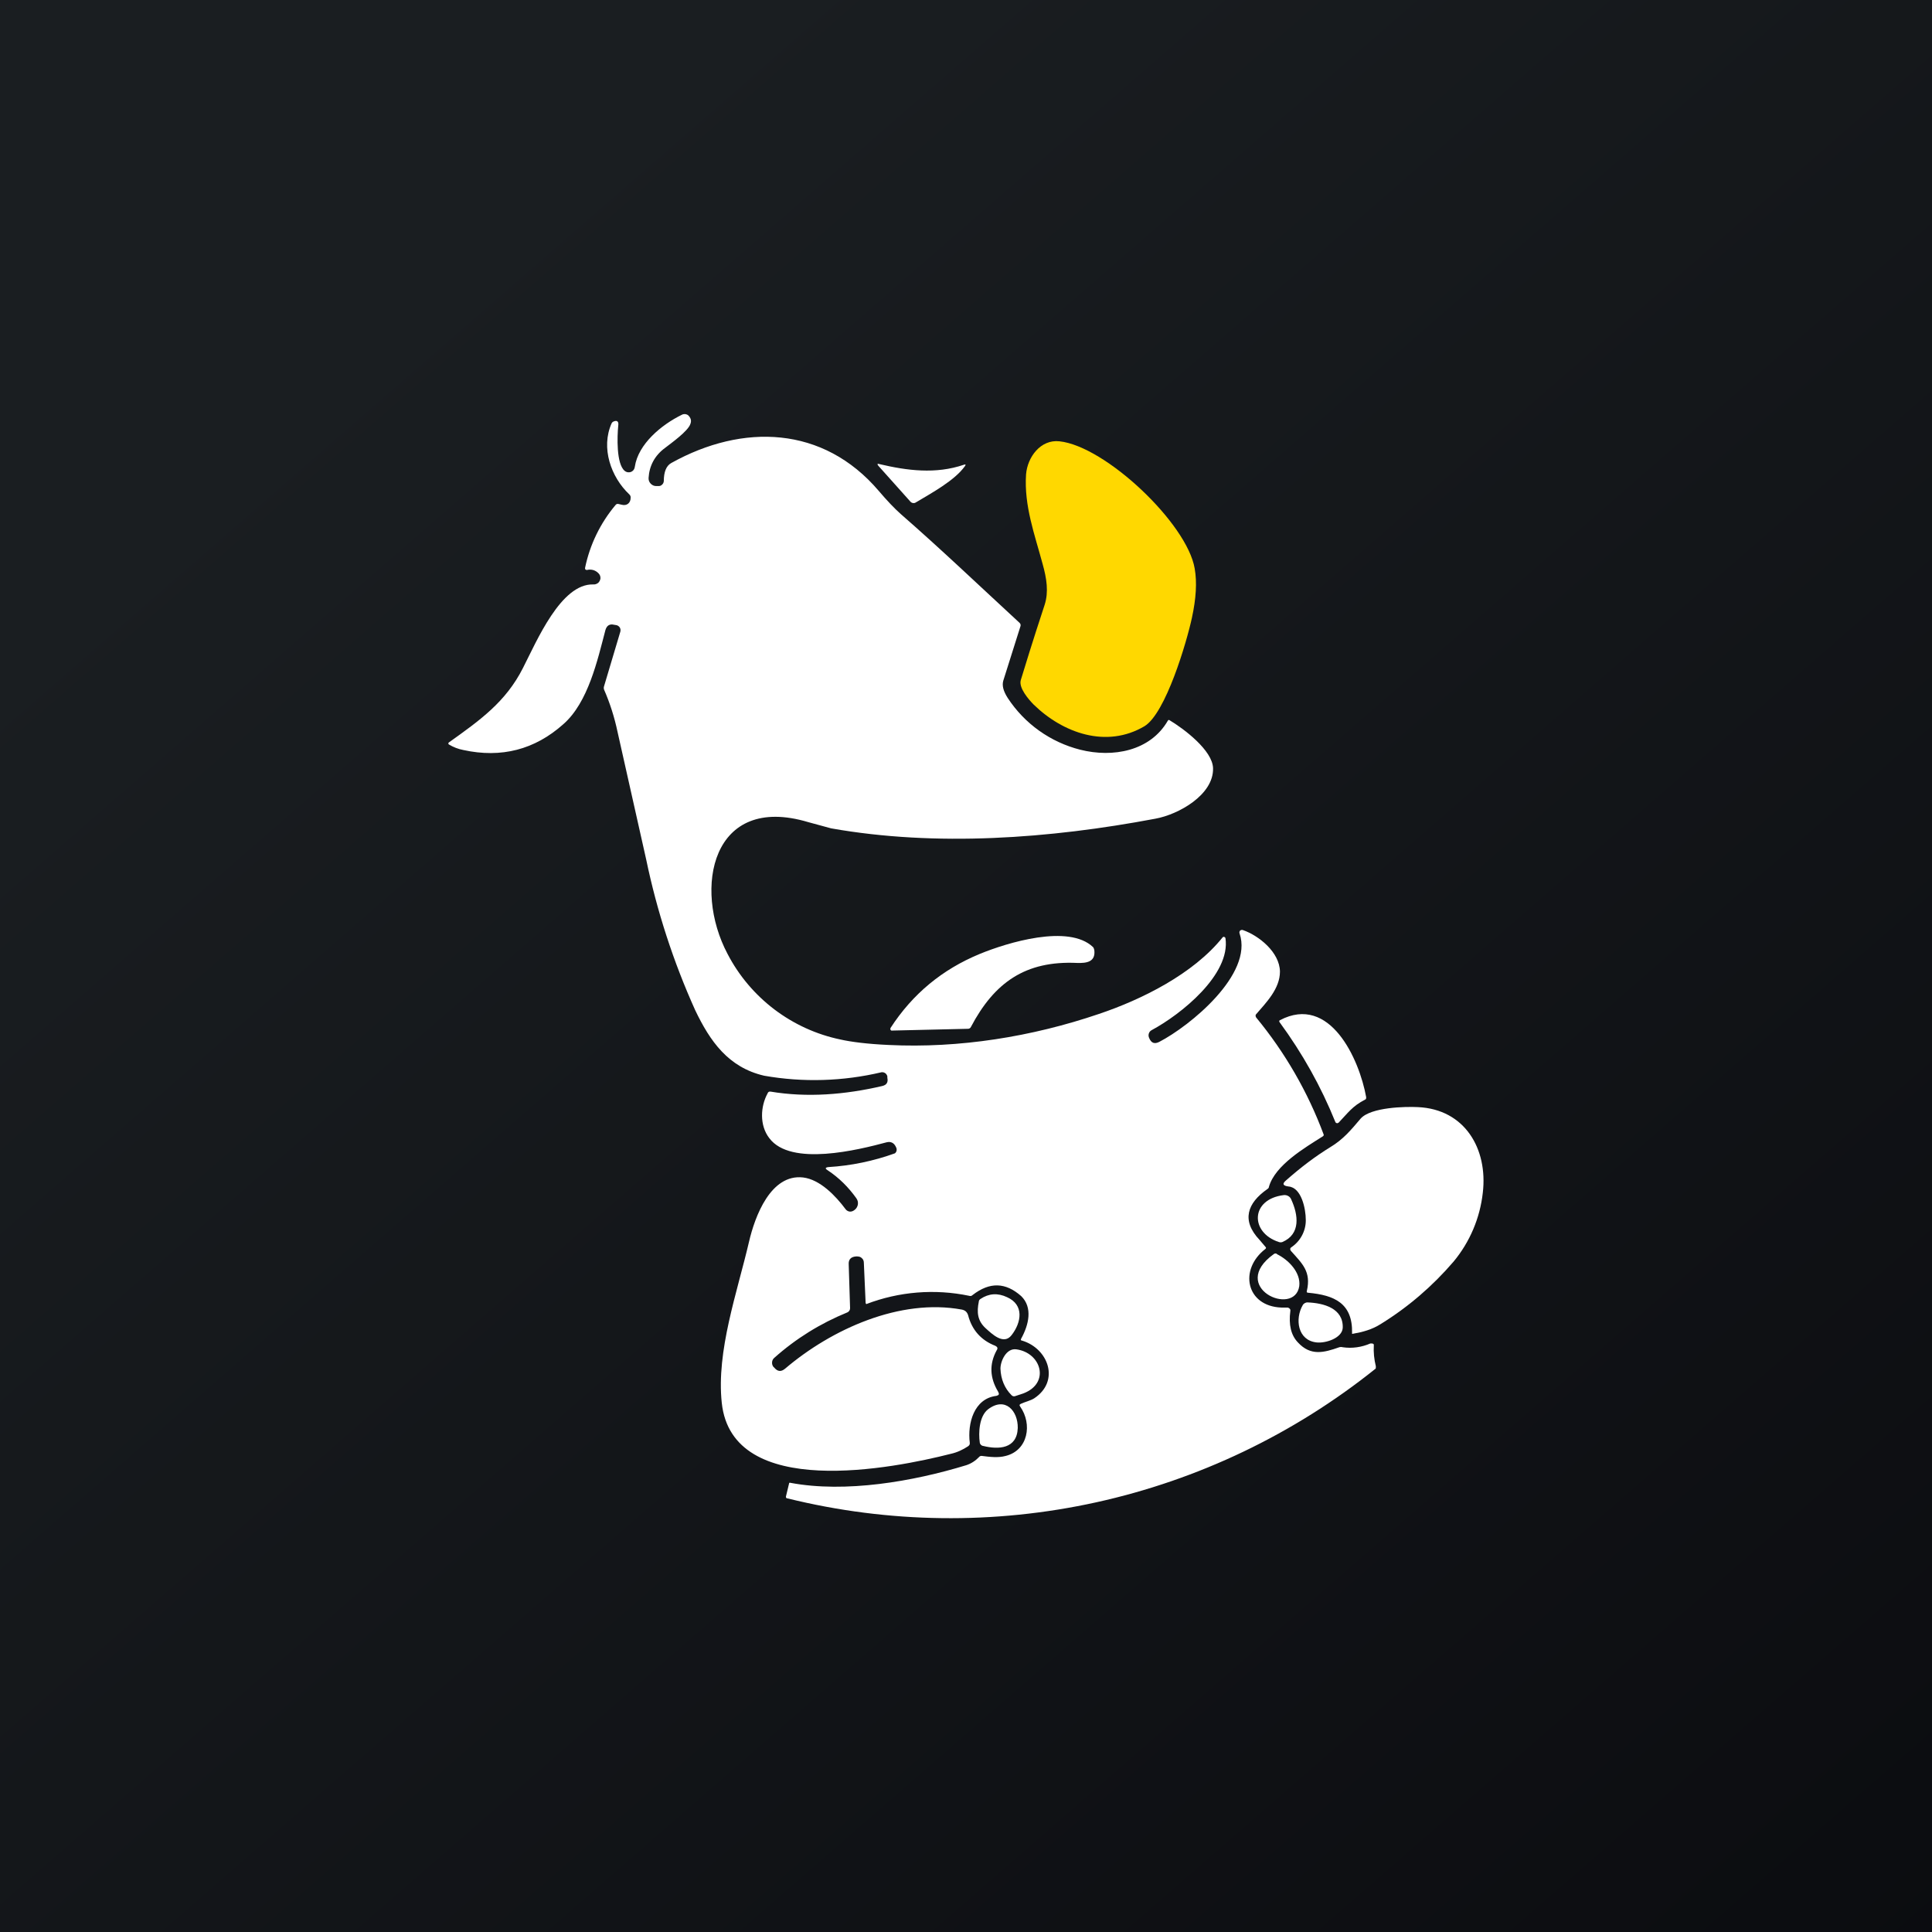 <svg width="24" height="24" viewBox="0 0 24 24" fill="none" xmlns="http://www.w3.org/2000/svg">
<rect x="0" y="0" width="24" height="24" fill="#808080" stroke="none"/>
<g clip-path="url(#clip0_31_7018)">
<path d="M0 0H24V24H0V0Z" fill="url(#paint0_linear_31_7018)"/>
<path d="M15.604 12.639C15.963 13.074 16.247 13.566 16.444 14.096C16.444 14.104 16.44 14.113 16.431 14.117C16.209 14.258 15.84 14.473 15.763 14.743C15.763 14.756 15.754 14.764 15.741 14.773C15.497 14.944 15.416 15.159 15.647 15.403L15.72 15.489C15.729 15.497 15.729 15.506 15.72 15.514C15.386 15.771 15.48 16.226 15.917 16.243H15.998C16.02 16.251 16.033 16.264 16.029 16.286C16.007 16.457 16.037 16.586 16.123 16.676C16.281 16.847 16.444 16.804 16.637 16.736C16.651 16.732 16.666 16.732 16.68 16.736C16.796 16.753 16.916 16.736 17.023 16.689H17.04C17.045 16.688 17.05 16.689 17.054 16.692C17.059 16.694 17.063 16.697 17.066 16.701V16.714C17.061 16.8 17.07 16.886 17.091 16.971V16.988C17.091 16.997 17.091 17.001 17.083 17.006C16.071 17.816 14.885 18.383 13.619 18.662C12.352 18.941 11.039 18.924 9.78 18.613C9.767 18.613 9.763 18.604 9.763 18.591L9.801 18.433C9.801 18.42 9.81 18.416 9.818 18.42C10.504 18.549 11.344 18.403 12.004 18.201C12.065 18.181 12.119 18.145 12.163 18.099C12.167 18.094 12.172 18.09 12.178 18.088C12.184 18.086 12.191 18.085 12.197 18.086C12.296 18.099 12.403 18.111 12.493 18.086C12.771 18.017 12.827 17.691 12.673 17.473C12.66 17.456 12.664 17.447 12.681 17.439C12.737 17.413 12.801 17.4 12.848 17.37C13.17 17.156 13.024 16.753 12.698 16.654C12.681 16.654 12.677 16.641 12.686 16.628C12.78 16.457 12.831 16.243 12.686 16.101C12.493 15.93 12.296 15.921 12.081 16.088C12.076 16.094 12.069 16.097 12.061 16.099C12.053 16.1 12.046 16.1 12.039 16.097C11.612 16.008 11.168 16.044 10.761 16.2C10.756 16.195 10.753 16.189 10.753 16.183L10.731 15.686C10.731 15.675 10.729 15.665 10.725 15.655C10.721 15.645 10.715 15.637 10.707 15.63C10.7 15.622 10.691 15.617 10.681 15.613C10.671 15.61 10.66 15.608 10.65 15.608H10.633C10.569 15.613 10.539 15.647 10.543 15.707L10.56 16.251C10.56 16.262 10.557 16.273 10.551 16.282C10.544 16.291 10.536 16.299 10.526 16.303C10.191 16.44 9.887 16.628 9.617 16.869C9.602 16.882 9.592 16.902 9.591 16.922C9.589 16.943 9.595 16.964 9.608 16.98L9.617 16.988C9.66 17.04 9.703 17.044 9.754 17.001C10.333 16.509 11.181 16.127 11.948 16.268C11.991 16.277 12.013 16.299 12.026 16.337C12.073 16.521 12.188 16.65 12.364 16.718C12.39 16.731 12.399 16.748 12.381 16.774C12.287 16.946 12.296 17.117 12.399 17.288C12.416 17.319 12.411 17.331 12.377 17.34C12.098 17.374 12.017 17.683 12.047 17.923C12.048 17.931 12.047 17.94 12.043 17.948C12.039 17.955 12.033 17.961 12.026 17.966C11.961 18.009 11.889 18.043 11.811 18.06C11.104 18.24 9.094 18.643 8.966 17.426C8.897 16.783 9.158 16.054 9.304 15.428C9.377 15.111 9.574 14.58 9.977 14.627C10.187 14.653 10.38 14.854 10.504 15.021C10.515 15.036 10.532 15.046 10.55 15.05C10.568 15.053 10.587 15.049 10.603 15.039L10.616 15.03C10.627 15.022 10.636 15.012 10.643 15C10.65 14.988 10.655 14.975 10.657 14.962C10.659 14.948 10.658 14.934 10.655 14.921C10.651 14.908 10.645 14.895 10.637 14.884C10.539 14.747 10.423 14.631 10.281 14.537C10.247 14.516 10.251 14.503 10.29 14.498C10.572 14.481 10.851 14.423 11.117 14.327C11.127 14.319 11.134 14.308 11.137 14.296C11.14 14.283 11.139 14.27 11.134 14.258L11.126 14.241C11.104 14.198 11.066 14.177 11.014 14.19C10.663 14.284 9.823 14.494 9.557 14.139C9.433 13.98 9.446 13.744 9.536 13.581C9.538 13.574 9.542 13.568 9.549 13.564C9.555 13.56 9.563 13.559 9.57 13.56C10.028 13.637 10.5 13.598 10.959 13.491C11.01 13.479 11.036 13.448 11.023 13.389V13.371C11.021 13.363 11.018 13.354 11.012 13.347C11.007 13.339 11.001 13.333 10.993 13.329C10.98 13.321 10.965 13.318 10.95 13.32C10.472 13.433 9.976 13.448 9.493 13.363C9.047 13.26 8.82 12.934 8.636 12.549C8.365 11.948 8.161 11.32 8.027 10.676L7.671 9.09C7.633 8.91 7.577 8.734 7.504 8.567C7.499 8.553 7.499 8.538 7.504 8.524L7.706 7.847C7.708 7.839 7.709 7.83 7.708 7.821C7.707 7.812 7.704 7.804 7.7 7.796C7.695 7.788 7.689 7.782 7.682 7.777C7.675 7.771 7.667 7.768 7.658 7.766L7.628 7.761C7.573 7.748 7.538 7.77 7.521 7.826C7.423 8.198 7.307 8.726 6.998 8.996C6.643 9.313 6.227 9.42 5.756 9.317C5.692 9.305 5.631 9.281 5.576 9.248C5.574 9.247 5.572 9.245 5.571 9.243C5.57 9.24 5.57 9.238 5.57 9.236C5.57 9.233 5.57 9.231 5.571 9.229C5.572 9.226 5.574 9.224 5.576 9.223C5.961 8.948 6.283 8.721 6.497 8.297C6.668 7.963 6.968 7.247 7.371 7.26C7.384 7.261 7.397 7.259 7.408 7.254C7.42 7.249 7.431 7.242 7.439 7.232C7.447 7.223 7.453 7.211 7.456 7.199C7.46 7.187 7.46 7.174 7.457 7.161C7.453 7.145 7.444 7.13 7.431 7.118C7.414 7.101 7.392 7.088 7.368 7.081C7.344 7.075 7.318 7.074 7.294 7.08C7.289 7.081 7.284 7.081 7.279 7.078C7.274 7.076 7.27 7.072 7.268 7.067V7.054C7.327 6.767 7.457 6.499 7.646 6.274C7.65 6.268 7.656 6.264 7.663 6.261C7.67 6.259 7.677 6.259 7.684 6.261L7.723 6.27C7.787 6.287 7.834 6.248 7.834 6.184C7.835 6.176 7.834 6.168 7.831 6.161C7.828 6.153 7.823 6.147 7.817 6.141C7.59 5.927 7.461 5.563 7.598 5.258C7.603 5.249 7.61 5.241 7.62 5.237C7.667 5.216 7.688 5.237 7.68 5.288C7.667 5.417 7.654 5.764 7.761 5.85C7.777 5.863 7.797 5.869 7.817 5.867C7.837 5.866 7.855 5.856 7.868 5.841C7.878 5.829 7.884 5.814 7.886 5.798C7.928 5.516 8.216 5.276 8.473 5.151C8.485 5.145 8.499 5.143 8.513 5.144C8.526 5.146 8.539 5.151 8.55 5.16C8.58 5.19 8.593 5.224 8.576 5.267C8.546 5.357 8.34 5.503 8.263 5.563C8.134 5.657 8.066 5.786 8.057 5.936C8.056 5.949 8.058 5.962 8.062 5.975C8.067 5.987 8.074 5.999 8.083 6.008C8.092 6.018 8.104 6.026 8.116 6.031C8.129 6.036 8.142 6.039 8.156 6.038H8.181C8.198 6.038 8.211 6.034 8.224 6.021C8.237 6.01 8.244 5.995 8.246 5.978C8.246 5.863 8.276 5.786 8.34 5.751C9.227 5.258 10.226 5.288 10.916 6.098C11.018 6.218 11.108 6.313 11.19 6.386C11.691 6.823 12.176 7.286 12.664 7.736C12.67 7.741 12.674 7.748 12.677 7.755C12.679 7.763 12.679 7.771 12.677 7.778L12.463 8.456C12.446 8.516 12.463 8.584 12.518 8.67C12.727 8.99 13.048 9.219 13.418 9.313C13.826 9.416 14.289 9.33 14.507 8.953C14.509 8.949 14.512 8.946 14.516 8.944H14.524C14.704 9.051 15.064 9.321 15.069 9.544C15.077 9.874 14.64 10.118 14.353 10.17C13.041 10.418 11.627 10.521 10.324 10.29L10.041 10.213C8.841 9.853 8.606 11.036 9.038 11.85C9.178 12.12 9.377 12.355 9.619 12.539C9.862 12.723 10.142 12.851 10.44 12.913C10.573 12.943 10.774 12.969 11.04 12.981C11.914 13.024 12.819 12.879 13.65 12.596C14.186 12.416 14.824 12.098 15.188 11.644C15.191 11.641 15.194 11.639 15.198 11.638C15.202 11.637 15.206 11.638 15.21 11.64C15.213 11.641 15.216 11.642 15.218 11.645C15.22 11.647 15.222 11.65 15.223 11.653C15.291 12.107 14.666 12.604 14.306 12.797C14.291 12.805 14.279 12.818 14.273 12.834C14.267 12.849 14.266 12.867 14.271 12.883L14.276 12.896C14.301 12.956 14.34 12.973 14.4 12.943C14.781 12.746 15.57 12.103 15.399 11.597C15.396 11.591 15.395 11.583 15.397 11.576C15.398 11.569 15.402 11.563 15.407 11.559C15.412 11.555 15.418 11.552 15.424 11.552C15.43 11.551 15.436 11.552 15.441 11.554C15.639 11.623 15.896 11.829 15.9 12.069C15.9 12.283 15.729 12.454 15.6 12.604C15.596 12.613 15.596 12.626 15.604 12.639Z" fill="white"/>
<path d="M14.216 9.022C13.744 9.3 13.204 9.107 12.84 8.752C12.776 8.687 12.651 8.542 12.681 8.447C12.724 8.306 12.819 7.993 12.977 7.513C13.028 7.354 13.003 7.187 12.951 7.003C12.853 6.639 12.72 6.283 12.746 5.893C12.763 5.679 12.926 5.456 13.161 5.482C13.731 5.542 14.747 6.502 14.841 7.063C14.871 7.234 14.858 7.436 14.807 7.672C14.743 7.972 14.481 8.863 14.216 9.022Z" fill="#FFD800"/>
<path d="M11.974 5.773C11.996 5.765 12 5.773 11.987 5.79C11.859 5.97 11.571 6.125 11.379 6.24C11.368 6.248 11.355 6.251 11.343 6.249C11.33 6.248 11.318 6.241 11.31 6.232L10.911 5.786C10.894 5.765 10.899 5.756 10.924 5.765C11.267 5.846 11.623 5.893 11.974 5.773ZM12.171 11.85C12.514 11.709 13.273 11.477 13.577 11.764C13.586 11.773 13.59 11.786 13.594 11.803C13.611 11.949 13.5 11.966 13.38 11.962C12.737 11.932 12.351 12.206 12.06 12.759C12.057 12.765 12.052 12.771 12.046 12.774C12.04 12.778 12.033 12.78 12.026 12.78L11.083 12.802C11.08 12.803 11.077 12.803 11.074 12.802C11.071 12.801 11.068 12.8 11.066 12.797C11.063 12.795 11.062 12.792 11.061 12.789C11.06 12.786 11.06 12.783 11.061 12.78V12.772C11.336 12.347 11.704 12.043 12.171 11.85ZM16.959 13.659C16.8 13.74 16.744 13.826 16.629 13.946C16.626 13.948 16.623 13.95 16.619 13.951C16.616 13.953 16.612 13.953 16.608 13.953C16.605 13.952 16.601 13.951 16.598 13.949C16.595 13.947 16.592 13.945 16.59 13.942C16.41 13.496 16.179 13.085 15.896 12.699C15.887 12.686 15.891 12.677 15.9 12.673C16.521 12.347 16.886 13.157 16.971 13.629C16.971 13.642 16.971 13.655 16.959 13.659ZM16.804 16.569C16.803 16.57 16.802 16.57 16.8 16.57C16.799 16.57 16.797 16.57 16.796 16.569V16.56C16.804 16.187 16.573 16.089 16.251 16.059C16.234 16.059 16.23 16.05 16.234 16.037C16.29 15.797 16.179 15.699 16.037 15.54C16.024 15.523 16.024 15.51 16.037 15.497C16.094 15.46 16.141 15.409 16.173 15.349C16.205 15.29 16.222 15.223 16.221 15.155C16.221 15.013 16.166 14.752 16.007 14.739C15.934 14.73 15.926 14.704 15.977 14.662C16.157 14.503 16.337 14.366 16.526 14.25C16.689 14.152 16.783 14.036 16.903 13.895C17.031 13.753 17.46 13.745 17.614 13.753C18.197 13.779 18.484 14.272 18.42 14.816C18.385 15.131 18.259 15.429 18.056 15.673C17.797 15.975 17.494 16.236 17.156 16.445C17.044 16.517 16.929 16.547 16.804 16.569Z" fill="white"/>
<path d="M15.887 15.429C15.527 15.313 15.531 14.897 15.947 14.846C15.967 14.844 15.987 14.848 16.004 14.858C16.021 14.868 16.034 14.883 16.041 14.902C16.127 15.09 16.161 15.33 15.93 15.429C15.916 15.434 15.901 15.434 15.887 15.429ZM15.861 15.579C16.003 15.647 16.161 15.806 16.14 15.977C16.08 16.367 15.253 15.99 15.823 15.579C15.829 15.574 15.836 15.571 15.844 15.571C15.852 15.571 15.86 15.574 15.866 15.579H15.861ZM12.51 16.114C12.724 16.209 12.69 16.427 12.566 16.586C12.467 16.714 12.321 16.569 12.244 16.5C12.141 16.406 12.133 16.299 12.159 16.17C12.159 16.157 12.167 16.144 12.18 16.136C12.283 16.067 12.394 16.059 12.51 16.114ZM16.243 16.179C16.444 16.187 16.689 16.252 16.68 16.496C16.671 16.624 16.466 16.689 16.354 16.676C16.119 16.65 16.084 16.384 16.183 16.213C16.189 16.202 16.199 16.193 16.21 16.187C16.221 16.181 16.234 16.178 16.247 16.179H16.243ZM12.711 17.31L12.608 17.344C12.601 17.346 12.593 17.346 12.585 17.344C12.578 17.342 12.571 17.337 12.566 17.332C12.48 17.246 12.433 17.134 12.428 17.002C12.428 16.907 12.501 16.744 12.626 16.762C12.934 16.804 13.05 17.182 12.711 17.31ZM12.643 17.739C12.634 18 12.403 18.009 12.214 17.962C12.203 17.961 12.193 17.956 12.185 17.948C12.177 17.94 12.172 17.93 12.171 17.919C12.154 17.799 12.163 17.593 12.274 17.507C12.489 17.344 12.647 17.529 12.643 17.739Z" fill="white"/>
</g>
<defs>
<linearGradient id="paint0_linear_31_7018" x1="4.466" y1="4.161" x2="29.207" y2="32.58" gradientUnits="userSpaceOnUse">
<stop stop-color="#1A1E21"/>
<stop offset="1" stop-color="#06060A"/>
</linearGradient>
<clipPath id="clip0_31_7018">
<rect width="24" height="24" fill="white"/>
</clipPath>
</defs>
</svg>

